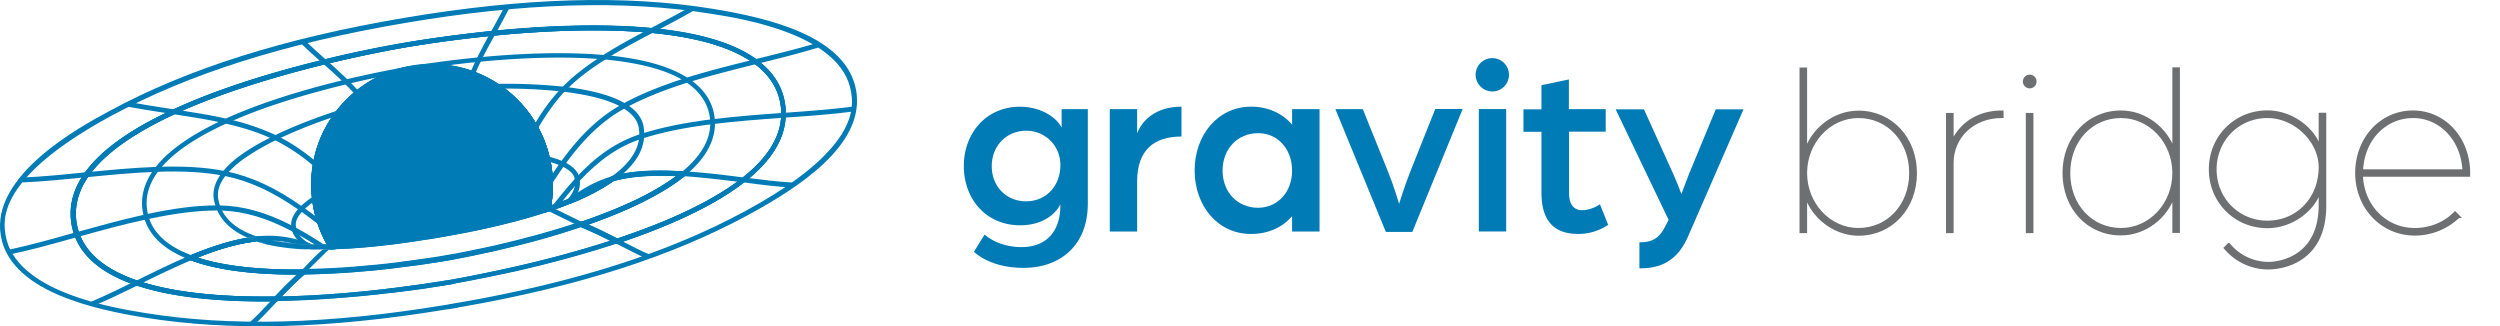 <svg id="Layer_1" data-name="Layer 1" xmlns="http://www.w3.org/2000/svg" viewBox="0 0 1737.34 226.77"><defs><style>.cls-1{fill:#007bb5;}.cls-2{fill:#6e6f71;stroke:#6e6f71;stroke-miterlimit:10;stroke-width:2px;}</style></defs><path class="cls-1" d="M317.94,213.89l-6.14,1h-.45c-.46.11-.91.11-1.37.23l-1.59.22c-80.48,13.19-148.57,14.9-208,5.35-16-2.62-39.55-7.05-59.67-15.69C16.94,194.79,3.41,180.92.57,163.76c-7.16-41.95,55-75.59,75.48-86.62C130.38,47.7,197.34,26.56,280.66,12.46S434.23-3.79,495.15,6.1h0C534.94,12.57,588.59,25.42,595,63s-40,67.41-75.48,86.62c-53,28.65-117.76,49.45-198.13,63.54l-1.59.23c-.45.12-.91.12-1.36.23C318.17,213.89,318.05,213.89,317.94,213.89ZM311,211.61h.22l6.26-1.13h.11c.45-.12.91-.12,1.36-.23l1.6-.23c79.91-14,144.36-34.67,197.1-63.2C598.14,103.28,593,73.5,591.43,63.73c-6.59-39.56-74.56-50.59-96.84-54.11h0C434-.16,364.21,1.89,281.23,16S131.75,51.11,77.64,80.32c-80.48,43.54-75.36,73.32-73.77,83.1,6.7,39.55,74.68,50.47,97,54.1,59.11,9.55,126.86,7.85,207-5.34l1.6-.23c.45-.11.91-.11,1.36-.22Z"/><path class="cls-1" d="M312,197.86c-1.59.23-3.3.57-5.11.79-3.42.57-7.28,1.14-11.49,1.82l-.45.12c-1.82.22-3.75.57-5.8.79-1.82.23-3.75.57-5.79.8H283c-3.06.45-6.36.79-9.66,1.25h-.45l-4.21.45c-1.14.12-2.39.23-3.52.46H265c-25.8,2.84-50.36,4.55-72.86,4.89-40.92.56-73.78-3.19-97.42-11.14C72.07,190.47,57.63,178.88,52,163.64a44.38,44.38,0,0,1-2.16-8.07c-2-11.93.91-23.75,8.75-35,10.92-15.68,31.6-30.69,61.5-44.44,28-13,63.43-24.67,105.26-34.9,26.48-6.48,47.74-10.34,58.09-12s32.05-5.11,58.88-7.84c29.55-3,72.75-5.69,111.05-1.93,32.85,3.18,57.41,10.57,72.87,22.05,10.8,8.07,17.39,18.07,19.32,30a44,44,0,0,1,.57,8.64h0c-.46,16.25-10.12,31.82-28.65,46.26C497.77,141.71,468,156.14,429,169.1c-21.6,7.16-45.36,13.64-70.71,19.44a21.73,21.73,0,0,1-2.61.57L346.93,191c-2.28.45-4.44.91-6.6,1.36l-2.16.46c-1.25.22-2.38.45-3.63.68s-2.62.57-4,.8l-2.16.45c-4.21.8-8.07,1.48-11.48,2.16C315.33,197.29,313.62,197.63,312,197.86Zm-39.33,2.27h.57c3.18-.34,6.36-.79,9.43-1.25H283c1.94-.23,3.87-.57,5.8-.79s4-.57,5.8-.8l.45-.11c4.21-.69,8-1.25,11.37-1.71,3.64-.57,6.48-1,10.12-1.7,3.41-.57,7.27-1.37,11.48-2.16l2.16-.46c1.25-.23,2.61-.45,3.86-.79l3.53-.69,2.16-.45c2.16-.45,4.32-.91,6.59-1.36l8.75-1.94c.91-.22,1.71-.34,2.62-.57C383,179.67,406.6,173.08,428.09,166c38.65-12.84,68.09-27.05,87.41-42.17C533.23,110,542.44,95.33,542.9,80.1h0a38.06,38.06,0,0,0-.57-8c-1.82-11-8-20.35-18.08-27.85-15-11-38.87-18.3-71.15-21.37-38.08-3.64-81.05-1-110.38,1.93-26.82,2.62-48.31,6-58.65,7.73s-31.6,5.68-57.86,12.05c-41,10-77.3,21.94-104.69,34.67C92.19,92.83,72,107.38,61.39,122.61c-7.28,10.46-10,21.48-8.19,32.51a41,41,0,0,0,2,7.5c5.34,14.32,19,25.24,40.69,32.51,23.3,7.84,55.7,11.48,96.28,10.91,22.51-.34,46.95-1.93,72.64-4.88h.22a34.27,34.27,0,0,0,3.53-.46l4.09-.57Z"/><path class="cls-1" d="M179.14,164.55l-.34-.11h-.32l.32,3.18c1-.11,1.93-.11,3-.22a64.83,64.83,0,0,1,8-.13A90.35,90.35,0,0,1,179.14,164.55ZM210.69,173l.6,0Zm5.6-3h0l.38-.08Zm1.26-.19h-.1V170l.23,0M545.39,71.69c-1.93-11.94-8.52-21.94-19.32-30-15.46-11.48-40-18.87-72.87-22.06-38.3-3.75-81.5-1-111,1.94-26.83,2.72-48.43,6-58.88,7.84S251.67,35,225.18,41.45c-41.83,10.23-77.3,21.94-105.26,34.9C90,90.1,69.34,105.1,58.42,120.79c-7.84,11.25-10.79,23.08-8.75,35a42.66,42.66,0,0,0,1.48,6.09c.22.68.44,1.33.68,2,.16.42.32.83.49,1.24,6,14.62,20.24,25.79,42.25,33.2,23.65,8,56.5,11.71,97.42,11.14h.68l.45-.56c5.9-6.24,12.25-12.7,18.6-18.2.13-.12.26-.22.39-.33l3.52-3.07H211c-.26,0-.53,0-.79,0-30.35.29-54.81-2.42-72.71-8.25l-.16,0,.21-.08c15.71-6.32,28.72-9.82,40.71-11.17l.07,0c8.77,2.74,19.55,4.49,32.09,5.22h0a159.41,159.41,0,0,1-22-2.72c-1.31-.27-2.6-.56-3.86-.85L183,169c-1.51-.41-3-.83-4.38-1.27l-.34-.08-.11,0q-3.23-1-6.12-2.27c-11.69,1.94-24.58,5.87-39.8,12.28l-3.71,1.59-.24.1h0l4,1.48c17.84,6.71,43,10.12,74.57,10-5.35,4.78-10.46,10.12-15.35,15.23-40.24.57-72.3-3.18-95.48-10.91-20.93-7-34.36-17.4-40.08-31-.22-.5-.43-1-.62-1.54s-.41-1.11-.59-1.68a41.26,41.26,0,0,1-1.45-5.82c-1.82-11,.9-22.05,8.18-32.51C72,107.38,92.18,92.83,121.51,79.3c27.4-12.73,63.66-24.67,104.69-34.67,26.26-6.36,47.52-10.34,57.86-12.05s31.83-5.11,58.66-7.73c29.32-3,72.29-5.57,110.37-1.93,32.28,3.07,56.15,10.34,71.16,21.37,10.12,7.5,16.25,16.82,18.07,27.85a37.4,37.4,0,0,1,.57,8c-.45,15.23-9.66,29.89-27.39,43.76-19.21,15-48.43,29.21-86.73,41.94-6.37-3.29-13.19-6.7-20-9.66,29.67-10.45,52.29-21.82,67.29-33.87l3.3-2.73-.68,0-3.64-.2c-21.14-1.36-36.94-.22-49.56,3.41l-.34.12-.34.22a142.22,142.22,0,0,1-28.42,15l-1.59.57c-3.07,1.25-6.37,2.5-9.66,3.63l-2.05.69.06-.37c.13-.79.25-1.59.34-2.38a90.56,90.56,0,0,0,.74-13.74c0-.72,0-1.45-.09-2.18s-.08-1.46-.14-2.2-.13-1.48-.19-2.23-.16-1.49-.27-2.23c-.13-1-.28-2-.45-3s-.41-2-.6-3c-.09-.5-.2-1-.31-1.48a82.25,82.25,0,0,0-8.41-22.17,80.81,80.81,0,0,0-4.29-6.9c-.47-.68-.95-1.37-1.45-2s-.84-1.15-1.28-1.71-.94-1.2-1.42-1.79a84.61,84.61,0,0,0-18.62-16.88,81.2,81.2,0,0,0-17.73-9,84.68,84.68,0,0,0-40.58-4.21,38.24,38.24,0,0,0-4,.63l-.35,0a84.86,84.86,0,0,0-36.94,17.39,77.57,77.57,0,0,0-13.2,13.46l-.33.41a85.9,85.9,0,0,0-7,10.62c-.41.74-.8,1.49-1.18,2.24-.32.59-.61,1.19-.9,1.81s-.5,1-.72,1.54a81.76,81.76,0,0,0-3,7.62l0,0c-.24.7-.47,1.4-.7,2.1s-.42,1.39-.62,2.1c-.15.53-.31,1.08-.45,1.62,0,.11,0,.21-.07.31a4.26,4.26,0,0,0-.15.54c-.13.47-.24,1-.35,1.45a.55.55,0,0,0,0,.17l0,.15c-.1.39-.17.76-.25,1.15s-.15.69-.22,1c-.15.73-.28,1.47-.41,2.21-.28,1.65-.52,3.29-.72,4.94-.06.56-.12,1.13-.17,1.7-.06.75-.12,1.5-.17,2.26a85.57,85.57,0,0,0,0,10.13c.07,1.35.17,2.71.32,4.07,0,.29,0,.59.09.88.13,1,.27,1.87.41,2.77,0,.19,0,.38.09.56a.41.41,0,0,0,0,.11c0,.15.05.3.07.45a.31.31,0,0,0,0,.11c0,.19.06.37.08.55.06.4.13.78.2,1.18a85.55,85.55,0,0,0,3,11.55A81,81,0,0,0,227.16,170h.07c.44.79.91,1.57,1.38,2.37l.5.81h1c-.47,0-.92,0-1.38,0h-.18l-4.1.19h.19c1,0,1.91,0,2.84-.06.38,0,.75,0,1.13,0h.06l1.43,0,3-.12,0,0-1.57-2.47c-.17-.27-.34-.54-.5-.83a77.12,77.12,0,0,1-7.23-15.65,78.77,78.77,0,0,1-3.07-12.28c-.22-1.47-.45-2.84-.57-4.32-.09-.79-.17-1.59-.23-2.38a77.5,77.5,0,0,1,.92-20.69A79.93,79.93,0,0,1,236.21,79.3c1.1-1.4,2.25-2.77,3.43-4.1a79.46,79.46,0,0,1,9.52-9.2,81.59,81.59,0,0,1,35.47-16.59l.33-.06,1.72-.29,2-.34a80.88,80.88,0,0,1,39,4.1,79.11,79.11,0,0,1,16.94,8.52,80.26,80.26,0,0,1,34,49.33c.22,1.37.56,2.73.79,4.21a79.78,79.78,0,0,1,1.14,11.37A83.13,83.13,0,0,1,379,144c0,.25-.09.49-.14.74l-.56,2.95,2.84-.91,1.17-.4c1.27-.43,2.49-.87,3.71-1.3,3.41-1.14,6.6-2.39,9.78-3.64l1.59-.57a149.72,149.72,0,0,0,28.87-15.23c11.37-3.18,25.69-4.32,43.88-3.52l-.13.1c-15.24,11.44-37.7,22.21-66.71,32.06l-4.43,1.48.05,0,4.27,1.69.36.14A240,240,0,0,1,427.74,169l.68.34h.46c39-13,68.77-27.4,88.44-42.74,18.52-14.44,28.19-30,28.64-46.27A44,44,0,0,0,545.39,71.69ZM217.55,169.81h-.1V170l.23,0m-1,0-.4.07h0Zm-.15,3.38h.18l1.95.06,1.53,0c-1.33,0-2.66-.08-3.9-.14-.34,0-.67,0-1,0h-.37a.52.52,0,0,0-.17,0m-36.28-8.76.32,3.18c1-.11,1.93-.11,3-.22a64.83,64.83,0,0,1,8-.13,90.35,90.35,0,0,1-10.63-2.72l-.34-.11Zm.66.11-.34-.11h-.32l.32,3.18c1-.11,1.93-.11,3-.22a64.83,64.83,0,0,1,8-.13A90.35,90.35,0,0,1,179.14,164.55ZM216.29,170h0l.38-.08Zm1.26-.19h-.1V170l.23,0m-.13-.16h-.1V170l.23,0m-1.39,0h0l.38-.08Zm-37.15-5.45-.34-.11h-.32l.32,3.18c1-.11,1.93-.11,3-.22a64.83,64.83,0,0,1,8-.13A90.35,90.35,0,0,1,179.14,164.55Z"/><path class="cls-1" d="M179.14,164.55l-.34-.11h-.32l.32,3.18c1-.11,1.93-.11,3-.22a64.83,64.83,0,0,1,8-.13A90.35,90.35,0,0,1,179.14,164.55ZM210.69,173l.6,0Zm5.6-3h0l.38-.08Zm1.26-.19h-.1V170l.23,0M545.39,71.69c-1.93-11.94-8.52-21.94-19.32-30-15.46-11.48-40-18.87-72.87-22.06-38.3-3.75-81.5-1-111,1.94-26.83,2.72-48.43,6-58.88,7.84S251.67,35,225.18,41.45c-41.83,10.23-77.3,21.94-105.26,34.9C90,90.1,69.34,105.1,58.42,120.79c-7.84,11.25-10.79,23.08-8.75,35a42.66,42.66,0,0,0,1.48,6.09c.22.68.44,1.33.68,2,.16.42.32.83.49,1.24,6,14.62,20.24,25.79,42.25,33.2,23.65,8,56.5,11.71,97.42,11.14h.68l.45-.56c5.9-6.24,12.25-12.7,18.6-18.2.13-.12.26-.22.39-.33l3.52-3.07H211c-.26,0-.53,0-.79,0-30.35.29-54.81-2.42-72.71-8.25l-.16,0,.21-.08c15.71-6.32,28.72-9.82,40.71-11.17l.07,0c8.77,2.74,19.55,4.49,32.09,5.22h0a159.41,159.41,0,0,1-22-2.72c-1.31-.27-2.6-.56-3.86-.85L183,169c-1.51-.41-3-.83-4.38-1.27l-.34-.08-.11,0q-3.23-1-6.12-2.27c-11.69,1.94-24.58,5.87-39.8,12.28l-3.71,1.59-.24.1h0l4,1.48c17.84,6.71,43,10.12,74.57,10-5.35,4.78-10.46,10.12-15.35,15.23-40.24.57-72.3-3.18-95.48-10.91-20.93-7-34.36-17.4-40.08-31-.22-.5-.43-1-.62-1.54s-.41-1.11-.59-1.68a41.26,41.26,0,0,1-1.45-5.82c-1.82-11,.9-22.05,8.18-32.51C72,107.38,92.18,92.83,121.51,79.3c27.4-12.73,63.66-24.67,104.69-34.67,26.26-6.36,47.52-10.34,57.86-12.05s31.83-5.11,58.66-7.73c29.32-3,72.29-5.57,110.37-1.93,32.28,3.07,56.15,10.34,71.16,21.37,10.12,7.5,16.25,16.82,18.07,27.85a37.4,37.4,0,0,1,.57,8c-.45,15.23-9.66,29.89-27.39,43.76-19.21,15-48.43,29.21-86.73,41.94-6.37-3.29-13.19-6.7-20-9.66,29.67-10.45,52.29-21.82,67.29-33.87l3.3-2.73-.68,0-3.64-.2c-21.14-1.36-36.94-.22-49.56,3.41l-.34.12-.34.22a142.22,142.22,0,0,1-28.42,15l-1.59.57c-3.07,1.25-6.37,2.5-9.66,3.63l-2.05.69.06-.37c.13-.79.25-1.59.34-2.38a90.56,90.56,0,0,0,.74-13.74c0-.72,0-1.45-.09-2.18s-.08-1.46-.14-2.2-.13-1.48-.19-2.23-.16-1.49-.27-2.23c-.13-1-.28-2-.45-3s-.41-2-.6-3c-.09-.5-.2-1-.31-1.48a82.25,82.25,0,0,0-8.41-22.17,80.81,80.81,0,0,0-4.29-6.9c-.47-.68-.95-1.37-1.45-2s-.84-1.15-1.28-1.71-.94-1.2-1.42-1.79a84.61,84.61,0,0,0-18.62-16.88,81.2,81.2,0,0,0-17.73-9,84.68,84.68,0,0,0-40.58-4.21,38.24,38.24,0,0,0-4,.63l-.35,0a84.86,84.86,0,0,0-36.94,17.39,77.57,77.57,0,0,0-13.2,13.46l-.33.41a85.9,85.9,0,0,0-7,10.62c-.41.74-.8,1.49-1.18,2.24-.32.59-.61,1.19-.9,1.81s-.5,1-.72,1.54a81.76,81.76,0,0,0-3,7.62l0,0c-.24.7-.47,1.4-.7,2.1s-.42,1.39-.62,2.1c-.15.53-.31,1.08-.45,1.62,0,.11,0,.21-.07.31a4.26,4.26,0,0,0-.15.54c-.13.47-.24,1-.35,1.45a.55.55,0,0,0,0,.17l0,.15c-.1.39-.17.76-.25,1.15s-.15.69-.22,1c-.15.73-.28,1.47-.41,2.21-.28,1.65-.52,3.29-.72,4.94-.06.56-.12,1.13-.17,1.7-.06.75-.12,1.5-.17,2.26a85.57,85.57,0,0,0,0,10.13c.07,1.35.17,2.71.32,4.07,0,.29,0,.59.09.88.13,1,.27,1.87.41,2.77,0,.19,0,.38.09.56a.41.41,0,0,0,0,.11c0,.15.05.3.07.45a.31.31,0,0,0,0,.11c0,.19.06.37.08.55.06.4.13.78.2,1.18a85.55,85.55,0,0,0,3,11.55A81,81,0,0,0,227.16,170h.07c.44.79.91,1.57,1.38,2.37l.5.81h1c-.47,0-.92,0-1.38,0h-.18l-4.1.19h.19c1,0,1.91,0,2.84-.06.38,0,.75,0,1.13,0h.06l1.43,0,3-.12,0,0-1.57-2.47c-.17-.27-.34-.54-.5-.83a77.12,77.12,0,0,1-7.23-15.65,78.77,78.77,0,0,1-3.07-12.28c-.22-1.47-.45-2.84-.57-4.32-.09-.79-.17-1.59-.23-2.38a77.5,77.5,0,0,1,.92-20.69A79.93,79.93,0,0,1,236.21,79.3c1.1-1.4,2.25-2.77,3.43-4.1a79.46,79.46,0,0,1,9.52-9.2,81.59,81.59,0,0,1,35.47-16.59l.33-.06,1.72-.29,2-.34a80.88,80.88,0,0,1,39,4.1,79.11,79.11,0,0,1,16.94,8.52,80.26,80.26,0,0,1,34,49.33c.22,1.37.56,2.73.79,4.21a79.78,79.78,0,0,1,1.14,11.37A83.13,83.13,0,0,1,379,144c0,.25-.09.49-.14.74l-.56,2.95,2.84-.91,1.17-.4c1.27-.43,2.49-.87,3.71-1.3,3.41-1.14,6.6-2.39,9.78-3.64l1.59-.57a149.72,149.72,0,0,0,28.87-15.23c11.37-3.18,25.69-4.32,43.88-3.52l-.13.1c-15.24,11.44-37.7,22.21-66.71,32.06l-4.43,1.48.05,0,4.27,1.69.36.14A240,240,0,0,1,427.74,169l.68.34h.46c39-13,68.77-27.4,88.44-42.74,18.52-14.44,28.19-30,28.64-46.27A44,44,0,0,0,545.39,71.69ZM217.55,169.81h-.1V170l.23,0m-1,0-.4.07h0Zm-.15,3.38h.18l1.95.06,1.53,0c-1.33,0-2.66-.08-3.9-.14-.34,0-.67,0-1,0h-.37a.52.52,0,0,0-.17,0m-36.28-8.76.32,3.18c1-.11,1.93-.11,3-.22a64.83,64.83,0,0,1,8-.13,90.35,90.35,0,0,1-10.63-2.72l-.34-.11Zm.66.11-.34-.11h-.32l.32,3.18c1-.11,1.93-.11,3-.22a64.83,64.83,0,0,1,8-.13A90.35,90.35,0,0,1,179.14,164.55ZM216.29,170h0l.38-.08Zm0,0h0l.38-.08Zm-37.15-5.45-.34-.11h-.32l.32,3.18c1-.11,1.93-.11,3-.22a64.83,64.83,0,0,1,8-.13A90.35,90.35,0,0,1,179.14,164.55Z"/><path class="cls-1" d="M216.56,169.69l-.59.09h-.12c-2.09-.06-4.15-.16-6.15-.28q-3.82-.23-7.4-.6-6-.59-11.22-1.57h0a94.61,94.61,0,0,1-12.12-3l-.35-.12h-.34q-3.27.36-6.66,1c-11.5,2-24.12,5.83-39,12-15.4-5.82-25.1-14.29-28.87-25.13-.21-.59-.4-1.19-.57-1.81s-.28-1.06-.39-1.58c-.15-.7-.27-1.4-.41-2.06-1.59-9.32.91-18.52,7.39-27.28l.45-.57C119,107.15,134.92,96,157.66,85.67a357.21,357.21,0,0,1,37.72-14.39c14-4.57,29.4-8.86,45.71-12.78C248.35,56.77,255,55.24,261,54c.29-.07.59-.12.89-.18a80.71,80.71,0,0,0-14.78,9.66A77.74,77.74,0,0,0,233.8,77.11l-.21.26q-1.64,2.11-3.1,4.33a82.44,82.44,0,0,0-9.72,19.61l0,0c-.24.7-.47,1.4-.7,2.1s-.42,1.39-.62,2.1c-.09.31-.17.62-.25.94s-.13.46-.2.68,0,.21-.07.31a4.26,4.26,0,0,0-.15.54c-.13.47-.24,1-.35,1.45a.55.55,0,0,0,0,.17l0,.15c-.1.39-.17.76-.25,1.15s-.15.69-.22,1c0,.12-.06.23-.08.36-.13.58-.23,1.15-.33,1.73-.3,1.68-.53,3.37-.72,5.06-.06.56-.12,1.13-.17,1.7-.06.75-.12,1.5-.17,2.26a85.57,85.57,0,0,0,0,10.13c.08,1.35.18,2.7.33,4.05,0,.27,0,.53.08.79.13,1,.28,1.93.42,2.86a2.84,2.84,0,0,0,.06.31c.06.47.13.92.2,1.38.16,1,.34,2,.56,3,0,.1,0,.19.05.3.13.55.25,1.11.38,1.65.51,2.18,1.08,4.22,1.69,6.18.16.53.33,1,.5,1.58l.66,1.87c.23.63.46,1.25.71,1.88.49,1.24,1,2.48,1.54,3.7.24.53.47,1,.72,1.56s.49,1,.75,1.52c.68,1.4,1.42,2.78,2.2,4.12h0c.44.79.91,1.57,1.38,2.37l.5.81h1c-.47,0-.92,0-1.38,0h-.18l-4.1.19h.19c1,0,1.91,0,2.84-.06l1.12,0h.07l1.43,0h.23l2.95-.12,0,0-1.46-2.47c-.17-.27-.34-.54-.51-.83A77.62,77.62,0,0,1,224,154.21,78.77,78.77,0,0,1,221,141.93c-.22-1.47-.45-2.84-.56-4.32-.11-.86-.2-1.72-.27-2.59a78.06,78.06,0,0,1,1-20.48A79.93,79.93,0,0,1,236.55,79.3c.85-1.08,1.72-2.14,2.62-3.18A80.16,80.16,0,0,1,285,49.41v-.06l-.55-3.18v-.06c-1.63.28-3.61.64-5.92,1.06-8.76,1.61-22.11,4.25-38,8-33.31,8-61.5,17.17-84,27.4-22.85,10.46-39.21,21.71-48.42,33.64l-.46.57c-7.38,9.78-10.23,20-8.41,30.47.12.7.26,1.37.42,2s.32,1.28.49,1.93c.14.48.29,1,.44,1.44,3.69,11.27,13,20.13,27.66,26.41a1.92,1.92,0,0,0,.25.12c1.19.51,2.43,1,3.71,1.48l.68.22.57-.22c1.36-.57,2.7-1.13,4-1.66l.22-.08c15.62-6.28,28.55-9.84,40.61-11.2l.16,0c1.44.45,2.94.87,4.49,1.27-1.51-.41-3-.83-4.38-1.27l-.34-.08-.11,0q-3.23-1-6.12-2.27c2.2-.37,4.35-.68,6.46-.91h0l.32,3.18c1-.11,1.93-.11,3-.22a64.83,64.83,0,0,1,8-.13,136.22,136.22,0,0,0,14.11,2c2,.19,4,.34,6.11.47s4.1.21,6.21.28h.11l.38-.08.43-.06.33-.05V170l.23,0v0h1.25c1.85,0,3.69.1,5.45.1h2.85a.67.67,0,0,1-.07-.11h-3c-1.74,0-3.56-.08-5.4-.1H218l-.33-.07-.13,0-.1,0m-.73,3.54h.05l1.9.07,1.53,0c-1.33,0-2.66-.08-3.9-.14-.34,0-.67,0-1,0H215m1.54-3.53.23.08m10.37.24h-3c-1.74,0-3.56-.08-5.4-.1H218l-.33-.07-.13,0-.1,0V170l.23,0v0h1.25c1.85,0,3.69.1,5.45.1h2.85A.67.67,0,0,1,227.16,170Z"/><path class="cls-1" d="M378.53,147.84l.57-3a83.63,83.63,0,0,0,1.7-18.53A77.11,77.11,0,0,0,379.66,115c-.22-1.48-.56-2.84-.79-4.2a80.24,80.24,0,0,0-34-49.34,78.88,78.88,0,0,0-16.94-8.52,80.84,80.84,0,0,0-39-4.09l-.57-3.3c7.73-1.25,23.87-3.75,44.33-5.68,23.07-2.28,56.95-4.32,87.41-1.6h.23c25.46,2.28,44.79,7.62,57.63,15.92h0l.57.34c10.12,6.71,16.14,15.23,17.85,25.58a33.37,33.37,0,0,1,.45,4.54c.45,13.07-6.59,25.81-21,37.63l-.57.45h-.68c-20.23-1.25-36-.23-48.31,3.3a150.32,150.32,0,0,1-28.87,15.23l-1.59.57c-3.19,1.25-6.37,2.5-9.78,3.64-1.59.56-3.18,1.13-4.89,1.7ZM312,45.31A86.39,86.39,0,0,1,329,49.52a81.2,81.2,0,0,1,17.73,9,84.62,84.62,0,0,1,27.05,29.33A81.76,81.76,0,0,1,382.17,110c.34,1.48.56,3,.9,4.43a83.17,83.17,0,0,1,1.14,11.83,88.78,88.78,0,0,1-1.14,16.48l2.05-.68c3.3-1.14,6.59-2.39,9.66-3.64l1.59-.57a142.47,142.47,0,0,0,28.42-15l.34-.23.34-.12c12.51-3.63,28.08-4.66,48.88-3.41,13.19-11,19.67-22.62,19.21-34.44a27.44,27.44,0,0,0-.45-4.2c-1.59-9.21-6.94-16.94-15.92-23.08l-.45-.34c-12.28-8.07-31.26-13.3-56.38-15.69h-.23c-30.23-2.72-64-.68-87.07,1.6C325.33,43.72,318.28,44.52,312,45.31Z"/><path class="cls-1" d="M217.68,169.9V170l.33-.07Zm9.48.11h-3c-1.74,0-3.56-.08-5.4-.1l.17.11c1.85,0,3.69.1,5.45.1h2.85A.67.67,0,0,1,227.16,170Zm-10.37-.24-.73.12H216c-2.09-.07-4.12-.16-6.11-.29-2.29-.12-4.5-.29-6.66-.51a129.1,129.1,0,0,1-12.95-1.82h0a92,92,0,0,1-11.29-2.84l-.35-.11-.1,0-.24-.08c-11.85-3.94-19.9-9.94-23.95-17.9-.38-.75-.74-1.53-1.05-2.33-.16-.4-.32-.81-.47-1.23a27,27,0,0,1-1.13-4.34c-1-5.46.8-11,5.35-16.71a63.42,63.42,0,0,1,13.58-12.17A160.4,160.4,0,0,1,192,97.26a331.7,331.7,0,0,1,38.25-15.47l.25-.09h0q-2.1,3.12-3.9,6.41c-.41.74-.8,1.49-1.18,2.24-.32.59-.61,1.19-.9,1.81s-.5,1-.72,1.54a81.76,81.76,0,0,0-3,7.62l0,0c-.24.7-.47,1.4-.7,2.1s-.42,1.39-.62,2.1c-.15.53-.31,1.08-.45,1.62,0,.11,0,.21-.07.31a4.26,4.26,0,0,0-.15.54c-.13.47-.24,1-.35,1.45a.55.55,0,0,0,0,.17l0,.15c-.1.39-.17.76-.25,1.15s-.21.93-.3,1.4-.23,1.15-.33,1.73c-.3,1.68-.53,3.37-.72,5.06-.06.56-.12,1.13-.17,1.7-.06.75-.12,1.5-.17,2.26a85.57,85.57,0,0,0,0,10.13c.08,1.35.18,2.7.33,4.05,0,.27,0,.53.08.79.13,1,.28,1.93.42,2.86a2.84,2.84,0,0,0,.06.31c.06.47.13.92.2,1.38.16,1,.34,2,.56,3,0,.1,0,.19.05.3.13.55.25,1.11.38,1.65.51,2.18,1.08,4.22,1.69,6.18.16.53.33,1,.5,1.58l.66,1.87c.23.63.46,1.25.71,1.88.49,1.24,1,2.48,1.54,3.7.24.53.47,1,.72,1.56s.49,1,.75,1.52c.68,1.4,1.42,2.78,2.2,4.12h0c.44.79.91,1.57,1.38,2.37l.5.81h1c-.47,0-.92,0-1.38,0h-.18l-4.1.19h.19c1,0,1.91,0,2.84-.06l1.12,0h.07l1.43,0h.23l2.95-.12,0,0-1.34-2.35c-.21-.32-.4-.64-.58-1a77.47,77.47,0,0,1-7.15-15.53,76.47,76.47,0,0,1-3.07-12.27c-.23-1.48-.46-2.84-.57-4.32a78.64,78.64,0,0,1,.68-23.08,79.93,79.93,0,0,1,15.46-35.24l2.51-3.29.79-1-.32.1-4.91,1.6-.81.27-.12,0c-.09,0-.19,0-.28.09q-12,4-22.54,8.13-11,4.33-20.24,8.86c-17.28,8.3-29.56,16.83-36.26,25.35-5.12,6.48-7.17,13.07-6,19.44a33.85,33.85,0,0,0,1,3.76,26.16,26.16,0,0,0,.87,2.49c.14.34.28.68.43,1,3.58,8.1,10.56,14.43,20.87,18.92l.16.07h0l.26.11c2.2-.37,4.35-.68,6.46-.91h0l.32,3.18c1-.11,1.93-.11,3-.22a64.83,64.83,0,0,1,8-.13,136.22,136.22,0,0,0,14.11,2c2,.19,4,.34,6.11.47s4.1.21,6.21.28h.11l.38-.08.43-.06.33-.05m9.78.3a.67.67,0,0,1-.07-.11h-3c-1.74,0-3.56-.08-5.4-.1l.17.11c1.85,0,3.69.1,5.45.1Zm-9.55-.15.33-.07h-.33Zm-1,3.35h.05l1.9.07,1.53,0c-1.33,0-2.66-.08-3.9-.14-.34,0-.67,0-1,0H215M227.16,170h-3c-1.74,0-3.56-.08-5.4-.1h-1.31V170l.23,0v0h1.25c1.85,0,3.69.1,5.45.1h2.85A.67.67,0,0,1,227.16,170Z"/><path class="cls-1" d="M378.53,147.84l.57-3a83.63,83.63,0,0,0,1.7-18.53A77.11,77.11,0,0,0,379.66,115c-.22-1.48-.56-2.84-.79-4.2a80.24,80.24,0,0,0-34-49.34l-4.55-3.07,5.46-.11a384.72,384.72,0,0,1,46.26,2c19.1,2.27,33.42,6.13,42.75,11.82,7.27,4.32,11.48,9.77,12.5,16.14h0a32.79,32.79,0,0,1,.34,6.59c-.57,11-7.62,21.37-20.92,30.81l-.34.22c-7.5,5.35-17.27,10.35-28.76,15.12l-1.59.57c-3.18,1.25-6.36,2.5-9.77,3.64-1.59.57-3.19,1.14-4.89,1.7ZM351,61.57a83.87,83.87,0,0,1,22.73,26.26A81.76,81.76,0,0,1,382.17,110c.34,1.48.56,3,.9,4.43a83.17,83.17,0,0,1,1.14,11.83,88.78,88.78,0,0,1-1.14,16.48l2.05-.68c3.3-1.14,6.59-2.39,9.66-3.64l1.59-.57a142.47,142.47,0,0,0,28.42-15l.34-.23c12.17-8.75,18.65-18.19,19.1-28a25.1,25.1,0,0,0-.34-5.8C443,83.51,439.34,79,433,75.09c-8.87-5.34-22.74-9.09-41.38-11.36A363.33,363.33,0,0,0,351,61.57Z"/><path class="cls-1" d="M227.16,170h-3c-1.74,0-3.56-.08-5.4-.1l.17.11c1.85,0,3.69.1,5.45.1h2.85A.67.67,0,0,1,227.16,170Zm6.07,3.15-1.34-2.35c-.21-.32-.4-.64-.58-1a77.47,77.47,0,0,1-7.15-15.53,76.47,76.47,0,0,1-3.07-12.27c-.23-1.48-.46-2.84-.57-4.32l-.34-2.73,0,0-.31.21-1.93,1.25-1.21.8s0,0,0,0l-.07,0a56.18,56.18,0,0,0-8.14,6.64c-4.23,4.23-6.29,8.46-6.16,12.49,0,.2,0,.39,0,.58a10.42,10.42,0,0,0,.46,2.84c.08.31.18.62.28.92v0a16.64,16.64,0,0,0,3.29,5.58,22.15,22.15,0,0,0,3.34,3.09.91.91,0,0,0,.16.11s.09.07.13.12q3,.18,6.21.28h.09l-.23-.11-.21-.11-.22-.11-.45-.34h-.12c-.34-.18-.67-.38-1-.58a20.29,20.29,0,0,1-6.16-5.31,12.08,12.08,0,0,1-2-4.23c-.05-.29-.11-.62-.15-1s-.13-.88-.2-1.32c-.34-3.18,1.48-6.71,5.12-10.46a48.62,48.62,0,0,1,6.51-5.51l0,0v0l0,0a18,18,0,0,1,.05.6.41.41,0,0,0,0,.11c0,.15.05.3.07.45a.31.31,0,0,0,0,.11c0,.15.06.3.08.44.16,1,.34,2,.56,3,0,.1,0,.19.05.3.13.55.25,1.11.38,1.65.51,2.18,1.08,4.22,1.69,6.18.16.53.33,1,.5,1.58l.66,1.87c.23.63.46,1.25.71,1.88.49,1.24,1,2.48,1.54,3.7.24.53.47,1,.72,1.56s.49,1,.75,1.52c.68,1.4,1.42,2.78,2.2,4.12h0c.44.79.91,1.57,1.38,2.37l.5.81h1c-.47,0-.92,0-1.38,0h-.18l-4.1.19h.19c1,0,1.91,0,2.84-.06l1.12,0h.07l1.43,0h.23l2.95-.12Zm-6-3a.67.67,0,0,1-.07-.11h-3c-1.74,0-3.56-.08-5.4-.1l.17.11c1.85,0,3.69.1,5.45.1Zm-.07-.11h-3c-1.74,0-3.56-.08-5.4-.1H218l-.33.07v0h1.25c1.85,0,3.69.1,5.45.1h2.85A.67.67,0,0,1,227.16,170Z"/><path class="cls-1" d="M378.53,147.84l.57-3a83.63,83.63,0,0,0,1.7-18.53A77.11,77.11,0,0,0,379.66,115c-.22-1.48-.56-2.84-.79-4.2l-.57-2.73,2.73.68a57.62,57.62,0,0,1,10.68,3.64c6.14,2.84,9.78,6.48,10.8,10.68.12.57.23,1.14.34,1.82.8,5.57-1.25,11-6.25,16.26l-.23.22-.34.12c-3.18,1.25-6.36,2.5-9.77,3.64-1.59.56-3.19,1.13-4.89,1.7Zm4.2-35.12.34,1.7a83.17,83.17,0,0,1,1.14,11.83,88.78,88.78,0,0,1-1.14,16.48l2.05-.68c3.18-1.14,6.25-2.28,9.32-3.53,4-4.43,5.69-8.86,5.12-13.18h0c-.12-.46-.12-.91-.23-1.48-.8-3.18-3.86-6-9-8.41A51.79,51.79,0,0,0,382.73,112.72Z"/><path class="cls-1" d="M449.35,179.67c-5.12-2.16-11.26-5.34-17.74-8.64l-3.75-1.93,1.59-3,3.75,1.94c6.48,3.29,12.51,6.48,17.51,8.52Z"/><path class="cls-1" d="M398,140.68l-2.16-2.61a84.19,84.19,0,0,1,28.41-15.23,10.16,10.16,0,0,0,1-.35l.79,3.3c-.22.11-.57.11-.79.23A81.8,81.8,0,0,0,398,140.68Z"/><path class="cls-1" d="M550.4,130.34c-10-.57-21.37-1.93-34-3.64l-1-.11c-13.3-1.59-27.06-3.3-40.58-4.21L475,119c13.65.8,27.4,2.5,40.81,4.21l1,.11c12.61,1.59,23.87,3,33.87,3.52Z"/><path class="cls-1" d="M386.94,144.66l-2.73-2c5.8-7.5,10.8-13.41,15.57-18.64,14.55-15.8,28.88-25.57,45.13-30.8l.34-.12c13.87-4.43,30.13-7.84,49.68-10.23,16.48-2,33.3-3.29,49.44-4.43l1.71-.11C562.56,77.14,578,76,592.8,74.07l.45,3.41c-14.89,1.93-30.46,3.07-46.94,4.21l-1.71.11c-16.14,1.14-32.85,2.39-49.33,4.43-19.33,2.39-35.47,5.69-49.11,10.12l-.34.11c-15.57,5-29.44,14.55-43.65,29.9C397.62,131.36,392.74,137.27,386.94,144.66Z"/><path class="cls-1" d="M383.87,127.27,381,125.45c3.07-4.77,5.8-8.87,8.41-12.5,13.64-19,27.17-31.83,42.85-40.47l.23-.11a2.36,2.36,0,0,0,.57-.35c11.94-6.59,26.37-12.39,43.88-18h.11c14.89-4.66,29.78-8.41,47.63-12.84l1-.23c14.67-3.63,28.53-7,41.72-11l1,3.18c-13.18,4-27.16,7.5-41.83,11.14l-1,.23C507.77,49,492.88,52.7,478,57.36h-.11c-17.28,5.46-31.49,11.25-43.31,17.73-.23.12-.34.23-.46.23l-.22.11c-15.12,8.42-28.42,20.92-41.72,39.56C389.67,118.52,386.94,122.61,383.87,127.27Z"/><path class="cls-1" d="M373.75,89.42l-2.95-1.71a132.76,132.76,0,0,1,18.07-25.12c.57-.57,1.14-1.25,1.71-1.82,7.39-7.61,16.82-15,28.64-22.51l.34-.22c10.35-6.6,21.49-12.51,32.85-18.53l1.71-.91c9.21-4.89,18-9.44,26-14.1l1.71,3c-8.19,4.77-16.94,9.32-26.15,14.21l-1.7.91c-11.49,6-22.62,11.93-33,18.53l-.34.22C409.11,48.61,400,55.77,392.85,63.16l-1.7,1.7A151.89,151.89,0,0,0,373.75,89.42Z"/><path class="cls-1" d="M330,51.79l-3.18-1.25c1.25-3.07,2.73-6.14,4.54-10,3.07-6.25,6.48-12.51,9.67-18.3l1.13-1.94c2.85-5.22,5.91-10.57,8.53-15.8L353.75,6c-2.62,5.23-5.69,10.69-8.53,15.92l-1.13,1.93c-3.19,5.8-6.6,11.93-9.67,18.19C332.6,45.77,331.13,48.84,330,51.79Z"/><path class="cls-1" d="M247,65.89c-2.27-2.62-4.77-5.12-7.5-7.85-4.66-4.66-9.55-9-15-13.86L223,42.92c-4.78-4.31-9.33-8.29-13.64-12.5L211.77,28c4.21,4.1,8.75,8.19,13.53,12.39l1.48,1.25c5.45,4.89,10.34,9.33,15.12,14,2.72,2.72,5.22,5.34,7.61,8Z"/><path class="cls-1" d="M426.26,125.68a149.72,149.72,0,0,1-28.87,15.23l-1.59.57c-3.18,1.25-6.37,2.5-9.78,3.64-1.22.43-2.44.87-3.71,1.3l-1.17.4-2.84.91.56-2.95c.05-.25.11-.49.14-.74-3.5,1.16-7.3,2.32-11.39,3.58-7.27,2.16-15.12,4.2-23.76,6.25s-17.62,4-26.94,5.68q-6.3,1.2-11.25,2c-3.18.45-7.05,1.14-11.37,1.82-9.77,1.59-18.53,2.84-26.82,3.75-8.87,1-17.28,1.82-25.24,2.27-3.63.21-7.35.32-10.92.41h-.38c.16.29.33.56.5.83l1.57,2.47h.23c2.12-.06,4.23-.15,6.31-.25l3.16-.17c8-.46,16.48-1.25,25.33-2.27,8.3-.91,17.05-2.16,26.94-3.76,1.83-.23,3.58-.5,5.24-.77l2.87-.48,1-.18c.78-.12,1.53-.26,2.23-.38,3.3-.57,7.16-1.25,11.37-2.05,9.43-1.71,18.53-3.64,27.17-5.68,3.85-.9,7.53-1.82,11.07-2.77l.19,0c4.43-1.17,8.64-2.37,12.72-3.56,4.43-1.25,8.53-2.61,12.39-3.86.34-.12.68-.23,1-.36,1.33-.44,2.61-.89,3.88-1.35,3.41-1.14,6.59-2.39,9.77-3.64l1.6-.57c11.59-4.77,21.25-9.88,28.87-15.23,11.31-3.17,25.55-4.31,43.63-3.53l.13-.1C452,121.36,437.63,122.5,426.26,125.68ZM216.79,169.77l-.73.12H216c-2.09-.07-4.12-.16-6.11-.29-2.29-.12-4.5-.29-6.66-.51a129.1,129.1,0,0,1-12.95-1.82h0a92,92,0,0,1-11.29-2.84l-.35-.11h-.34c-2.12.24-4.28.53-6.49.91h0c-11.68,1.95-24.55,5.86-39.76,12.27l-3.73,1.59-.25.12.26.1L132,180.7c18.76,7,45.35,10.45,79.11,10h.64c9.82-.13,20.41-.57,31.31-1.36l1.93-.11c.68-.11,1.48-.11,2.27-.23l.91-.11c4.55-.34,9-.68,13.3-1.14,2.62-.22,5.12-.56,7.5-.79l4.89-.57c2.16-.23,4.32-.57,6.37-.8l.57-.11q10.23-1.2,19.77-2.73c3.41-.45,6.26-.91,8.64-1.36s5.35-.91,8.19-1.59c6.7-1.25,13.3-2.62,19.89-4.1,2.27-.45,4.55-.91,6.93-1.47l4.66-1.14c2.16-.57,4.32-1,6.6-1.59,4.09-.91,8.3-2.05,12.61-3.18l2.62-.69c1-.22,1.93-.56,2.95-.79l.35-.12c10.29-2.91,20.26-5.93,29.57-9.06l.43-.14h.12C436,146.71,460,134.77,475.6,122l3.07-2.53.22-.2-4.32-.22c-21.14-1.37-36.94-.23-49.56,3.41l-.34.11-.34.23a142.23,142.23,0,0,1-28.42,15l-1.59.57c-3.07,1.25-6.36,2.5-9.66,3.64l-1.53.54s0,0-.05,0l-3.19,1.13L379,144c-3.5,1.16-7.3,2.32-11.39,3.58-7.27,2.16-15.12,4.2-23.76,6.25s-17.62,4-26.94,5.68q-6.3,1.2-11.25,2c-3.18.45-7.05,1.14-11.37,1.82-9.77,1.59-18.53,2.84-26.82,3.75-8.87,1-17.28,1.82-25.24,2.27-3.63.21-7.35.32-10.92.41h-.38l-1,0c-.93,0-1.83.08-2.74.1h-3.05c-1.74,0-3.56-.08-5.4-.1h-1.31V170l.23,0v0h1.25c1.85,0,3.69.1,5.45.1h2.85a.67.67,0,0,1-.07-.11h.07c.44.79.91,1.57,1.38,2.37l.5.81h1c1,0,1.94,0,2.92,0h.23c2.12-.06,4.23-.15,6.31-.25l3.16-.17c8-.46,16.48-1.25,25.33-2.27,8.3-.91,17.05-2.16,26.94-3.76,1.83-.23,3.58-.5,5.24-.77l2.87-.48,1-.18c.78-.12,1.53-.26,2.23-.38,3.3-.57,7.16-1.25,11.37-2.05,9.43-1.71,18.53-3.64,27.17-5.68,3.85-.9,7.53-1.82,11.07-2.77l.19,0c4.43-1.17,8.64-2.37,12.72-3.56,4.43-1.25,8.53-2.61,12.39-3.86.34-.12.68-.23,1-.36,1.33-.44,2.61-.89,3.88-1.35,3.41-1.14,6.59-2.39,9.77-3.64l1.6-.57c11.59-4.77,21.25-9.88,28.87-15.23,11.31-3.17,25.55-4.31,43.63-3.53h.25c-15.24,11.48-37.63,22.16-66.73,32.05h-.11l-4.5,1.5c-8.1,2.65-16.59,5.2-25.4,7.6l-.34.11c-1,.23-1.93.57-3,.8l-3.18.79c-4.09,1.14-8.18,2.16-12.05,3.07-2.27.57-4.43,1-6.59,1.59l-4.66,1.14c-2.39.45-4.66,1-6.93,1.48-6.6,1.36-13.19,2.73-19.78,4-3.19.56-6,1-8.53,1.47s-5.23.91-8.52,1.37c-6.26.91-13,1.93-19.67,2.73l-.57.11c-2,.34-4.2.57-6.36.8l-4.89.56c-2.39.34-4.89.57-7.39.8-4.32.34-8.75.8-13.19,1.14l-.79.11c-.8.11-1.48.11-2.27.23l-1.94.11c-9.86.71-19.38,1.14-28.37,1.31l-3.46.06h-.79c-30.29.29-54.71-2.41-72.6-8.22l-.17-.05-.09,0c15.69-6.32,28.58-9.85,40.8-11.22l-.11,0q-3.23-1-6.12-2.27c2.2-.37,4.35-.68,6.46-.91h0l.32,3.18c1-.11,1.93-.11,3-.22a64.83,64.83,0,0,1,8-.13,136.22,136.22,0,0,0,14.11,2c2,.19,4,.34,6.11.47s4.1.21,6.21.28h.11l.38-.08.43-.06.33-.05"/><path class="cls-1" d="M218.14,115.56a132.38,132.38,0,0,0-24.78-17l-2.73-1.36c-9.55-4.66-20.69-8.3-34-11.37-11.59-2.73-23.76-4.55-36.15-6.48l-2-.34c-10.35-1.59-20.12-3.07-29.56-4.89l.69-3.3c9.43,1.82,19.21,3.3,29.44,4.89l2,.34c12.51,1.94,24.67,3.75,36.38,6.48a162.87,162.87,0,0,1,34.67,11.6l2.73,1.36A130.67,130.67,0,0,1,220.3,113Z"/><path class="cls-1" d="M221.32,156c-4.55-3.53-8.75-6.71-12.84-9.55-18.53-13-35-20.69-51.95-24.1l-1.14-.23c-13-2.5-28.08-3.41-46.38-2.72h-.11c-16.48.56-33.65,2.27-48.77,3.75h-.34c-15.68,1.59-30.46,3.07-44.21,3.63l-.12-3.41c13.64-.56,28.42-2,44-3.63h.34c15.12-1.48,32.29-3.19,48.88-3.75h.12c18.52-.69,34,.22,47.17,2.84l1.14.22c17.39,3.53,34.33,11.37,53.19,24.67,4.1,3,8.42,6,13,9.66Z"/><path class="cls-1" d="M225.41,170.12h-1c-1.76,0-3.6-.08-5.45-.1l-.17-.11h0c-3.91-2.47-7.47-4.58-10.85-6.47-1.51-.84-3-1.65-4.43-2.41-.14-.07-.26-.14-.4-.2v0c-17.55-9.3-33.07-13.91-48.79-14.5-.72,0-1.46-.05-2.19-.06H150.7c-13.41,0-28.77,1.94-47,5.79l-1.71.35-1.38.3C85.24,156,69.75,160.3,55.86,164.16l-1.87.51-1.67.44h0c-16.15,4.55-31.38,8.76-45.59,11.71L6,173.53c14-2.94,29.18-7.11,45.13-11.64l.23-.06,1.7-.46,1.57-.43c13.94-3.87,29.59-8.16,45-11.62l1.51-.34,1.55-.33c18.07-3.87,33.37-5.82,46.69-5.91.75,0,1.5,0,2.23,0h.23l.9,0c16.16.35,32,4.71,49.55,13.72l2.64,1.38.76.41c5.76,3.08,12.08,6.9,19.52,11.75h0Z"/><path class="cls-1" d="M217.12,169.87l-.43.06-.38.08h-.11q-3.16-.1-6.21-.28c-2.09-.13-4.13-.28-6.11-.47l-.68-.16c-.3-.08-.6-.14-.9-.2a71.55,71.55,0,0,0-11.22-1.57h0l-.79-.05h-.48a64.83,64.83,0,0,0-8,.13c-1,.11-1.93.11-3,.22l-.32-3.18v-.23a28.8,28.8,0,0,1,3.07-.22,75.56,75.56,0,0,1,24.83,2.42q3.79,1,7.7,2.34l1,.35h.23l.34.23.93.36.23.08a1.22,1.22,0,0,0,.3.08Z"/><path class="cls-1" d="M64.8,212.64l-1.26-3.07c9.78-4.1,20-9.1,30.81-14.44l.8-.34c12-5.91,24.43-12,36.94-17.28l1.25,3.07c-12.39,5.23-24.78,11.25-36.72,17.17l-.79.45C84.92,203.54,74.68,208.54,64.8,212.64Z"/><path class="cls-1" d="M312,197.86c-1.59.23-3.3.57-5.11.79-3.42.57-7.28,1.14-11.49,1.82l-1,.12-5.23.68c-1.82.23-3.75.57-5.79.79H283c-3.06.46-6.36.8-9.66,1.26H273l-4.2.45A762.07,762.07,0,0,1,192.11,209l-4,.11,2.73-3a267.52,267.52,0,0,1,19.21-18.76l.45-.45h.57c11.25-.12,23.42-.69,36-1.71l.91-.11c4.55-.34,9-.8,13.19-1.14,2.61-.23,5.23-.57,7.73-.79l4.55-.57c2.16-.23,4.2-.46,6.13-.8l.69-.11c6.82-.8,13.41-1.82,19.66-2.73q4.95-.69,8.53-1.36c2.5-.46,5.34-.91,8.52-1.48,6.59-1.25,13.19-2.62,19.78-4,2.27-.46,4.55-1,6.93-1.48l5.12-1.25c2.05-.45,4.09-.91,6.14-1.48q5.79-1.36,11.93-3.07h0l3.19-.79c11.59-3.18,22.73-6.48,33.07-10l.69-.12.45.12c8.41,3.29,16.94,7.61,24.9,11.7l3.63,1.82L429,168.87a771.68,771.68,0,0,1-74.8,20.35l-6.82,1.48c-2.5.57-4.89,1-7.16,1.48l-2.16.45-3.64.68c-1.25.23-2.61.57-3.86.8l-2.16.45c-4.21.8-8.07,1.48-11.48,2.16A25.44,25.44,0,0,1,312,197.86Zm-39.33,2.27h.45c3.19-.34,6.37-.79,9.44-1.25h.34c1.93-.23,3.87-.57,5.68-.79s3.64-.46,5.23-.69l.91-.11c4.21-.68,8-1.25,11.37-1.7a44.22,44.22,0,0,1,5.11-.8c1.6-.23,3.3-.57,5-.91,3.41-.57,7.27-1.36,11.48-2.16l2.16-.45c1.25-.23,2.5-.46,3.86-.8,1.14-.23,2.39-.45,3.53-.68l2.16-.46c2.27-.45,4.66-1,7.16-1.47l6.7-1.48c25.35-5.69,49.11-12,70.59-19-6.59-3.41-13.52-6.7-20.34-9.43-10.23,3.41-21.26,6.82-32.74,9.89l-2.62.68c-4.32,1.14-8.52,2.28-12.61,3.18-2.05.46-4.1,1-6.14,1.48l-5.23,1.25c-2.39.57-4.66,1-6.93,1.48-6.6,1.48-13.3,2.84-19.9,4.09-3.18.57-6,1.14-8.52,1.48s-5.23.91-8.64,1.36q-9.56,1.54-19.78,2.73l-.68.12c-2.05.22-4.09.45-6.25.79l-4.55.57c-2.5.23-5.12.57-7.84.8-4.32.45-8.76.79-13.3,1.13l-.91.12c-12.51.91-24.44,1.47-35.58,1.7-5.35,4.66-10.69,10-15.69,15.23,22.39-.45,46.72-2.27,72.3-5.23l4.77-.68Z"/><path class="cls-1" d="M176.42,225.94l-2.27-2.51c4.09-3.63,8.86-8.75,13.86-14.09l2.85-3.07,2.5,2.39-2.84,3C185.4,217.07,180.63,222.18,176.42,225.94Z"/><rect class="cls-1" x="391.04" y="138.02" width="3.41" height="24.89" transform="translate(84.78 436.9) rotate(-63.89)"/><path class="cls-1" d="M228.7,173.22l-.12.11h0c-1.12,1.09-8.74,8.52-14,13.78a1.36,1.36,0,0,1-.17.17l-1.82,1.83-2.49-1.72.23-.22.23-.23s11.17-12,13.86-13.53h0l4.1-.19Z"/><path class="cls-1" d="M230.08,173.19c-.47,0-.92,0-1.38,0h-.18l-4.1.19H220.2c-1.33,0-2.66-.08-3.9-.14-.34,0-.67,0-1,0h-.37a.52.52,0,0,0-.17,0h0l-.51,0-.54,0-.41,0-.75,0-.35,0h-.31a3.36,3.36,0,0,1-.56,0l-.6,0h-.31a159.41,159.41,0,0,1-22-2.72c-1.31-.27-2.6-.56-3.86-.85L183,169c-1.51-.41-3-.83-4.38-1.27l-.34-.08-.11,0q-3.23-1-6.12-2.27c2.2-.37,4.35-.68,6.46-.91h0l.32,3.18c1-.11,1.93-.11,3-.22a64.83,64.83,0,0,1,8-.13,136.22,136.22,0,0,0,14.11,2c2,.19,4,.34,6.11.47s4.1.21,6.21.28h.11l.38-.08.43-.06.33-.05V170l.23,0v0h1.25c1.85,0,3.69.1,5.45.1h2.85a.67.67,0,0,1-.07-.11h.07c.44.79.91,1.57,1.38,2.37l.5.81Z"/><path class="cls-1" d="M383.47,140.21c-.12.8-.24,1.61-.39,2.41-.18,1-.39,2.06-.61,3.09l-.16.71-.05.16v.07l-.91.31c-4.44,1.48-8.79,2.79-12.45,3.89-4,1.18-8.21,2.34-12.75,3.51l-.19,0c-3.48.9-7.14,1.8-11,2.72-9.76,2.35-18.81,4.13-27.13,5.7-3.51.67-7.14,1.31-11.39,2.05l-2.3.41-1,.18-2.87.48c-1.63.25-3.41.51-5.24.76-9.62,1.56-18.46,2.79-27,3.75-8.75,1-17.3,1.75-25.43,2.29l-3,.17c-2.08.1-4.19.19-6.31.25H233c-1,0-1.94,0-2.92,0h-1l-.5-.81c-.47-.8-.94-1.58-1.38-2.37h0c-.78-1.38-1.52-2.75-2.2-4.12-.26-.51-.51-1-.75-1.52s-.48-1-.72-1.56c-.57-1.24-1.08-2.47-1.54-3.7-.25-.63-.48-1.25-.71-1.88s-.46-1.35-.68-2l-.48-1.42c-.61-2-1.18-4-1.69-6.18-.13-.54-.25-1.1-.38-1.65,0-.11,0-.2-.05-.3-.13-.57-.25-1.14-.36-1.73s-.19-.95-.28-1.44l-.23-1.5-.46-3c0-.22-.05-.43-.07-.65a82.6,82.6,0,0,1,.76-23.45,83.45,83.45,0,0,1,12.87-32.1c1-1.56,2.12-3.07,3.26-4.56l0,0a90.41,90.41,0,0,1,13.42-13.87,84.66,84.66,0,0,1,31.54-16.16q2.65-.72,5.37-1.25l4.14-.7a83.66,83.66,0,0,1,77.32,30.39c.48.59,1,1.19,1.42,1.79s.87,1.14,1.28,1.71,1,1.36,1.45,2q2.12,3.12,4,6.42a84.84,84.84,0,0,1,8.46,22.07c.22.7.43,1.38.59,2.06a26.38,26.38,0,0,1,.58,2.78,1.11,1.11,0,0,1,0,.17c.17,1,.32,2,.45,3,.11.74.2,1.48.27,2.23s.13,1.49.19,2.23.1,1.45.14,2.2.06,1.33.09,2v.17A77.31,77.31,0,0,1,383.47,140.21Z"/><path class="cls-1" d="M676.81,175l7.4-12c6.68,5.82,16.63,8.73,25.49,8.73,18.2,0,27.18-11.65,27.18-29V142c-3.4,6.92-12.5,14.56-28,14.56-23.54,0-39.08-18.2-39.08-41.13s15.54-41.27,39.08-41.27c12.86,0,24.39,6.07,28.88,14.45V75.82h18.2v65.66c0,29.73-19.9,44.65-44.41,44.65C697,186.26,684.7,182,676.81,175Zm60.07-60.19A23.5,23.5,0,0,0,713,90.87c-13.47,0-23.79,10.44-23.79,24.64S699.51,139.9,713,139.9C726.69,139.9,736.88,129.58,736.88,114.78Z"/><path class="cls-1" d="M771.23,75.82h19V92.69c3.28-8.61,12.5-18.57,30.82-18.57V94.88c-18.69,0-30.82,9-30.82,31.31v34.7h-19Z"/><path class="cls-1" d="M830.2,118.54c0-24.63,16-44.42,39.32-44.42,11.53,0,21.73,4.62,28.4,12.5V75.82H917v85.07H897.92V150.21c-6.67,7.89-16.87,12.38-28.4,12.38C846.22,162.71,830.2,142.93,830.2,118.54Zm67.72,0c0-14.93-9.95-26-23.54-26-14.44,0-24.76,11-24.76,26s10.32,25.85,24.76,25.85C887.73,144.27,897.92,133.71,897.92,118.54Z"/><path class="cls-1" d="M928,75.82h19.05l17.35,43c4.49,11.05,7.89,22.82,7.89,22.82s3.64-12,7.89-22.7l17.23-43.2h19.05l-35,85.44H963.09Z"/><path class="cls-1" d="M1025.46,52A11.59,11.59,0,1,1,1037,63.57,11.71,11.71,0,0,1,1025.46,52Zm2.07,23.78h19.17v85.07h-19V75.82Z"/><path class="cls-1" d="M1071.21,133.71V91.6h-12.5V76h12.5V59.2l19.06-4V75.82h25.6V91.48h-25.48v42.59c0,9.11,4.25,12,9.1,12,6.67,0,12.38-4.13,12.38-4.13l5.7,14.32a37.09,37.09,0,0,1-20.51,6.31C1079.71,162.71,1071.21,153.25,1071.21,133.71Z"/><path class="cls-1" d="M1139.17,168.42c10.2,0,14.44-3.64,18.69-12.26l1.7-3.4L1122.79,76h19.66L1163,121.33c2.55,5.71,5.46,13.47,5.46,13.47s3.76-10,5.46-14.32L1192.33,76h19.29l-38.83,89c-8.74,19.78-23.55,21.48-33.5,21.48v-18Z"/><path class="cls-2" d="M1254.82,135.41V161h-3.27V47.91h3.27v57.28c5-15.77,20.15-27.3,36.65-27.3,22.82,0,39.69,18.2,39.69,42.47s-16.87,42.47-39.69,42.47C1275,162.71,1259.8,151.18,1254.82,135.41Zm72.94-15.17c0-22.57-15.66-39.2-36.29-39.2-20.14,0-36.65,17.6-36.65,39.2s16.51,39.2,36.65,39.2C1312.1,159.44,1327.76,142.81,1327.76,120.24Z"/><path class="cls-2" d="M1353.36,79.46h3.28V98.88c7.4-15.29,20.75-21.11,34.71-21.11V81c-21,0-34.71,14.81-34.71,32V161h-3.28Z"/><path class="cls-2" d="M1406.76,56.65a3.76,3.76,0,1,1,3.76,3.76A3.78,3.78,0,0,1,1406.76,56.65Zm2.06,22.81h3.28V161h-3.28Z"/><path class="cls-2" d="M1434.31,120.24c0-24.27,16.86-42.47,39.68-42.47,16.5,0,31.67,11.52,36.65,27.3V47.79h3.27v113.1h-3.27v-25.6c-5,15.77-20.15,27.3-36.65,27.3C1451.17,162.71,1434.31,144.51,1434.31,120.24Zm76.33,0c0-21.72-16.51-39.2-36.65-39.2-20.63,0-36.29,16.63-36.29,39.2s15.66,39.2,36.29,39.2C1494.13,159.44,1510.64,142,1510.64,120.24Z"/><path class="cls-2" d="M1546.44,172.3l2.42-2.43A35.79,35.79,0,0,0,1576.41,183c7.77,0,35.92-4,35.92-40.53v-11c-3.76,14-19.41,26.1-36.65,26.1-22.33,0-39.68-17.6-39.68-39.93s17.35-39.93,39.68-39.93c17.24,0,32.89,12.26,36.65,26.1V79.34h3.28v63.59c0,40-31.31,43.33-39.32,43.33A39,39,0,0,1,1546.44,172.3Zm65.89-56.19c0-17.71-16.87-35.07-36.65-35.07-20.26,0-36.28,16-36.28,36.65s16,36.65,36.28,36.65C1596.31,154.34,1612.33,138.32,1612.33,116.11Z"/><path class="cls-2" d="M1637.7,120.24c0-23.91,17-42.47,39.19-42.47,21.85,0,38.71,18.56,38.71,42.47v1.58h-74.51c.73,21.48,16.63,37.62,37,37.62,10.8,0,21.11-4.25,28-11.41l2.43,2.43a43.77,43.77,0,0,1-30.46,12.25C1655.41,162.71,1637.7,144.15,1637.7,120.24Zm74.51-1.58c-.73-21-15.78-37.62-35.2-37.62-19.9,0-35.07,16.14-35.8,37.62Z"/></svg>